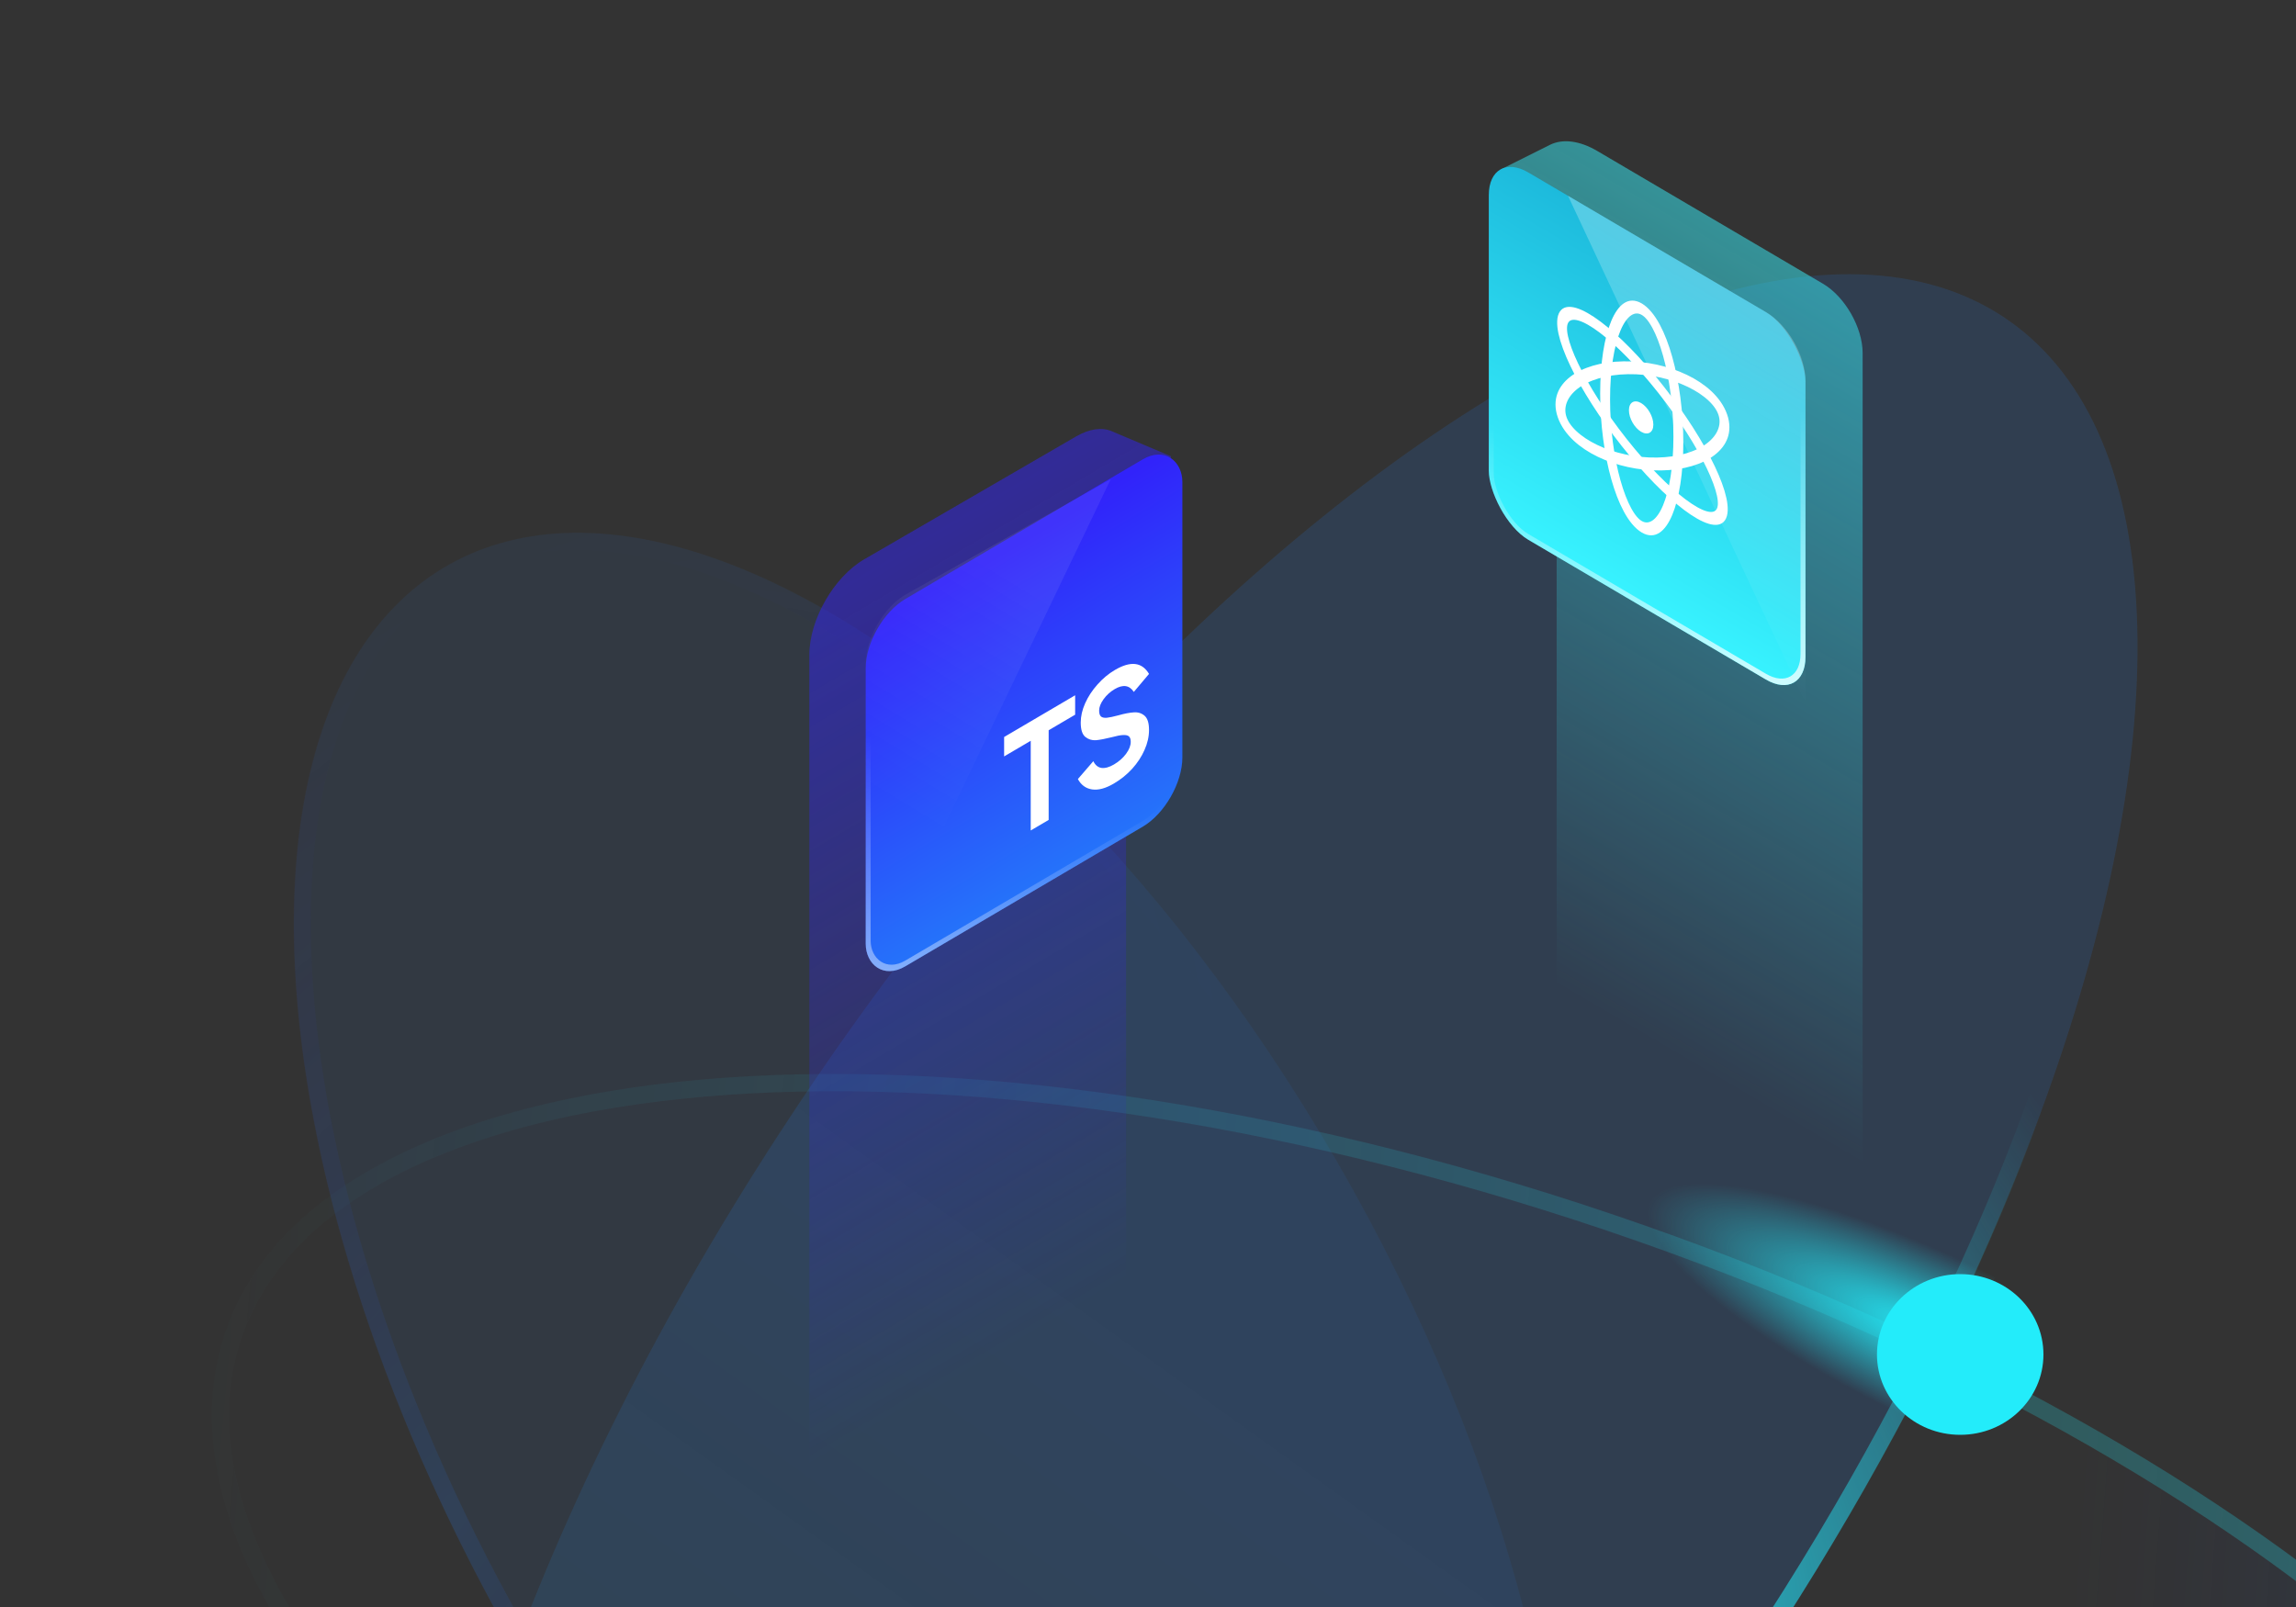 <svg width="400" height="280" viewBox="0 0 400 280" fill="none" xmlns="http://www.w3.org/2000/svg">
    <rect x="0" y="0" width="400" height="280" fill="#333333" stroke="none"/>
    <g clip-path="url(#clip0_1312_92250)">
        <ellipse rx="96.463" ry="225.54" transform="matrix(0.813 0.582 -0.568 0.823 222.188 241.706)" fill="url(#paint0_linear_1312_92250)" fill-opacity="0.15"/>
        <path d="M299.408 296.978C264.094 348.094 223.402 388.041 186.216 411.331C167.621 422.977 149.965 430.417 134.344 433.048C118.731 435.677 105.258 433.49 94.841 426.033C84.424 418.577 77.844 406.412 74.994 390.567C72.142 374.714 73.05 355.286 77.528 333.535C86.483 290.038 109.653 237.55 144.967 186.434C180.282 135.319 220.973 95.371 258.159 72.082C276.755 60.436 294.41 52.995 310.032 50.365C325.645 47.735 339.118 49.923 349.535 57.379C359.952 64.835 366.531 77.001 369.381 92.845C372.233 108.698 371.325 128.127 366.847 149.878C357.893 193.375 334.723 245.863 299.408 296.978Z" stroke="url(#paint1_radial_1312_92250)" stroke-opacity="0.75" stroke-width="3"/>
        <g opacity="0.5">
            <ellipse rx="97.437" ry="223.268" transform="matrix(0.31 -0.951 0.947 0.32 250.582 304.174)" fill="url(#paint2_linear_1312_92250)"/>
            <path d="M280.362 212.976C338.616 232.684 387.91 260.847 420.522 290.387C436.83 305.159 448.912 320.226 455.883 334.695C462.851 349.156 464.676 362.928 460.654 375.243C456.632 387.559 447.071 397.479 432.986 404.817C418.891 412.16 400.352 416.867 378.602 418.763C335.105 422.555 279.056 415.079 220.802 395.371C162.548 375.663 113.255 347.5 80.642 317.96C64.334 303.188 52.253 288.122 45.281 273.652C38.314 259.191 36.489 245.42 40.51 233.104C44.532 220.788 54.093 210.869 68.179 203.53C82.273 196.188 100.812 191.48 122.563 189.584C166.059 185.793 222.108 193.268 280.362 212.976Z" stroke="url(#paint3_linear_1312_92250)" stroke-opacity="0.5" stroke-width="3"/>
        </g>
        <g opacity="0.5">
            <ellipse rx="83.075" ry="168.962" transform="matrix(0.858 -0.514 0.5 0.866 161.744 245.257)" fill="url(#paint4_linear_1312_92250)" fill-opacity="0.15"/>
            <path d="M231.73 203.347C254.989 243.587 268.059 284.714 270.443 318.634C272.835 352.662 264.466 378.912 245.546 390.242C226.626 401.572 200.018 396.267 171.958 377.61C143.986 359.013 115.017 327.407 91.758 287.167C68.499 246.927 55.428 205.799 53.044 171.88C50.653 137.852 59.022 111.602 77.942 100.272C96.862 88.942 123.469 94.247 151.53 112.903C179.501 131.5 208.471 163.107 231.73 203.347Z" stroke="url(#paint5_radial_1312_92250)" stroke-opacity="0.25" stroke-width="3"/>
        </g>
        <path d="M292.633 186.328L349.5 219L325.186 264.5L270.529 239.828C270.529 239.828 241.821 225.169 245.608 211.5C249.56 197.231 292.633 186.328 292.633 186.328Z" fill="url(#paint6_radial_1312_92250)"/>
        <ellipse cx="341.5" cy="236" rx="14.5" ry="14" fill="#23ECFA"/>
        <path opacity="0.5" d="M270.015 25.242C272.254 24.123 275.208 24.505 278.277 26.31L317.606 49.445C321.414 51.685 324.5 57.079 324.5 61.496L324.5 226.5L271.195 193.215L271.195 76.5L261.5 29.5L270.015 25.242Z" fill="url(#paint7_linear_1312_92250)"/>
        <rect width="64" height="64" rx="8" transform="matrix(0.862 0.507 -2.7943e-08 1 259.373 26)" fill="url(#paint8_linear_1312_92250)"/>
        <rect x="0.431" y="0.753" width="63" height="63" rx="7.5" transform="matrix(0.862 0.507 -2.7943e-08 1 259.432 25.781)" stroke="url(#paint9_linear_1312_92250)" stroke-opacity="0.75"/>
        <path opacity="0.25" d="M314.551 122.425L273.168 34.106L286.962 42.213L307.654 54.372C311.463 56.611 314.551 62.007 314.551 66.425L314.551 122.425Z" fill="url(#paint10_linear_1312_92250)"/>
        <ellipse rx="7.402" ry="18.956" transform="matrix(0.862 0.507 2.1644e-08 -1 286.018 72.826)" stroke="white" stroke-width="2"/>
        <ellipse rx="7.476" ry="18.318" transform="matrix(0.427 -0.618 -0.744 -0.942 286.141 72.461)" stroke="white" stroke-width="2"/>
        <ellipse rx="7.479" ry="18.308" transform="matrix(-0.39 -1.121 -0.764 0.013 286.143 72.461)" stroke="white" stroke-width="2"/>
        <ellipse rx="2.467" ry="2.5" transform="matrix(0.862 0.507 2.1644e-08 -1 285.912 72.732)" fill="white"/>
        <path opacity="0.5" d="M141 114.073C141 107.969 145.284 100.515 150.546 97.463L187.483 76.04C189.752 74.724 191.941 74.398 193.651 75.122L204 79.5L196.178 141.5L196.178 235.576L141 268.5L141 114.073Z" fill="url(#paint11_linear_1312_92250)"/>
        <rect width="64" height="64" rx="8" transform="matrix(0.862 -0.507 2.1644e-08 1 150.82 108.426)" fill="url(#paint12_linear_1312_92250)"/>
        <rect x="0.431" y="0.247" width="63" height="63" rx="7.5" transform="matrix(0.862 -0.507 2.1644e-08 1 150.88 108.644)" stroke="url(#paint13_linear_1312_92250)" stroke-opacity="0.5"/>
        <path opacity="0.25" d="M150.82 149.052C150.82 156.676 159.141 155.089 163.168 146.698L193.5 83.5L157.868 103.537C154.001 105.711 150.82 111.19 150.82 115.676L150.82 149.052Z" fill="url(#paint14_linear_1312_92250)"/>
        <path d="M182.694 142.862L179.569 144.698L179.569 129.074L174.934 131.798L174.934 128.414L187.308 121.142L187.308 124.526L182.694 127.238L182.694 142.862ZM194.054 136.522C192.619 137.365 191.357 137.707 190.267 137.547C189.177 137.388 188.35 136.786 187.784 135.742L190.474 132.626C190.805 133.311 191.281 133.704 191.902 133.803C192.536 133.878 193.26 133.676 194.074 133.198C194.943 132.687 195.647 132.066 196.185 131.334C196.723 130.602 196.992 129.907 196.992 129.251C196.992 128.803 196.888 128.488 196.681 128.306C196.474 128.123 196.13 128.046 195.647 128.074C195.178 128.093 194.509 128.223 193.64 128.461C192.55 128.734 191.646 128.905 190.929 128.974C190.226 129.02 189.605 128.824 189.067 128.389C188.543 127.945 188.281 127.115 188.281 125.899C188.281 124.811 188.536 123.693 189.046 122.545C189.57 121.373 190.288 120.279 191.198 119.264C192.109 118.233 193.122 117.389 194.24 116.733C196.971 115.128 198.951 115.356 200.178 117.419L197.53 120.559C196.757 119.381 195.647 119.218 194.198 120.069C193.426 120.523 192.778 121.112 192.253 121.836C191.743 122.552 191.488 123.206 191.488 123.798C191.488 124.31 191.598 124.661 191.819 124.851C192.053 125.034 192.398 125.103 192.853 125.059C193.322 125.008 193.985 124.867 194.84 124.636C195.888 124.34 196.778 124.169 197.509 124.123C198.24 124.062 198.868 124.253 199.392 124.697C199.916 125.141 200.178 125.971 200.178 127.187C200.178 128.339 199.916 129.501 199.392 130.673C198.882 131.837 198.164 132.93 197.24 133.954C196.316 134.961 195.254 135.817 194.054 136.522Z" fill="white"/>
    </g>
    <defs>
        <linearGradient id="paint0_linear_1312_92250" x1="96.463" y1="0" x2="96.463" y2="451.079" gradientUnits="userSpaceOnUse">
            <stop stop-color="#237FFA"/>
            <stop offset="1" stop-color="#23ECFA" stop-opacity="0"/>
        </linearGradient>
        <radialGradient id="paint1_radial_1312_92250" cx="0" cy="0" r="1" gradientUnits="userSpaceOnUse" gradientTransform="translate(276.446 272.763) rotate(-114.911) scale(155.62 109.751)">
            <stop stop-color="#23ECFA"/>
            <stop offset="1" stop-color="#23ECFA" stop-opacity="0"/>
        </radialGradient>
        <linearGradient id="paint2_linear_1312_92250" x1="108.341" y1="85.009" x2="168.072" y2="329.907" gradientUnits="userSpaceOnUse">
            <stop stop-color="#1B2A8E" stop-opacity="0"/>
            <stop offset="1" stop-color="#23ECFA"/>
        </linearGradient>
        <linearGradient id="paint3_linear_1312_92250" x1="406.738" y1="277" x2="28.38" y2="242.833" gradientUnits="userSpaceOnUse">
            <stop stop-color="#23ECFA"/>
            <stop offset="1" stop-color="#23ECFA" stop-opacity="0"/>
        </linearGradient>
        <linearGradient id="paint4_linear_1312_92250" x1="96.773" y1="104.027" x2="83.1" y2="337.925" gradientUnits="userSpaceOnUse">
            <stop stop-color="#237FFA"/>
            <stop offset="1" stop-color="#3123FA"/>
        </linearGradient>
        <radialGradient id="paint5_radial_1312_92250" cx="0" cy="0" r="1" gradientUnits="userSpaceOnUse" gradientTransform="translate(78.779 264.005) rotate(27.541) scale(116.634 194.022)">
            <stop stop-color="#237FFA"/>
            <stop offset="1" stop-color="#3123FA" stop-opacity="0"/>
        </radialGradient>
        <radialGradient id="paint6_radial_1312_92250" cx="0" cy="0" r="1" gradientUnits="userSpaceOnUse" gradientTransform="translate(337.467 233.5) rotate(-154.406) scale(55.557 14.409)">
            <stop stop-color="#23ECFA"/>
            <stop offset="1" stop-color="#23ECFA" stop-opacity="0"/>
        </radialGradient>
        <linearGradient id="paint7_linear_1312_92250" x1="298.784" y1="36.213" x2="232.642" y2="149.131" gradientUnits="userSpaceOnUse">
            <stop stop-color="#38F3FF"/>
            <stop offset="1" stop-color="#38F3FF" stop-opacity="0"/>
        </linearGradient>
        <linearGradient id="paint8_linear_1312_92250" x1="32" y1="0" x2="32" y2="64" gradientUnits="userSpaceOnUse">
            <stop stop-color="#1DBADC"/>
            <stop offset="1" stop-color="#38F3FF"/>
        </linearGradient>
        <linearGradient id="paint9_linear_1312_92250" x1="61.621" y1="61.279" x2="41.731" y2="25.193" gradientUnits="userSpaceOnUse">
            <stop stop-color="white"/>
            <stop offset="1" stop-color="white" stop-opacity="0"/>
        </linearGradient>
        <linearGradient id="paint10_linear_1312_92250" x1="286.962" y1="42.213" x2="259.007" y2="89.784" gradientUnits="userSpaceOnUse">
            <stop stop-color="white"/>
            <stop offset="1" stop-color="white" stop-opacity="0"/>
        </linearGradient>
        <linearGradient id="paint11_linear_1312_92250" x1="168.589" y1="89.319" x2="234.201" y2="200.369" gradientUnits="userSpaceOnUse">
            <stop stop-color="#3123FA"/>
            <stop offset="1" stop-color="#3123FA" stop-opacity="0"/>
        </linearGradient>
        <linearGradient id="paint12_linear_1312_92250" x1="32" y1="1.2" x2="32" y2="73.2" gradientUnits="userSpaceOnUse">
            <stop stop-color="#3123FA"/>
            <stop offset="1" stop-color="#237FFA"/>
        </linearGradient>
        <linearGradient id="paint13_linear_1312_92250" x1="0.208" y1="65.68" x2="21.974" y2="35.105" gradientUnits="userSpaceOnUse">
            <stop stop-color="white"/>
            <stop offset="1" stop-color="white" stop-opacity="0"/>
        </linearGradient>
        <linearGradient id="paint14_linear_1312_92250" x1="174.5" y1="99.5" x2="151.382" y2="137.586" gradientUnits="userSpaceOnUse">
            <stop stop-color="white" stop-opacity="0.28"/>
            <stop offset="1" stop-color="white" stop-opacity="0"/>
        </linearGradient>
        <clipPath id="clip0_1312_92250">
            <rect width="400" height="280" fill="white"/>
        </clipPath>
    </defs>
</svg>
